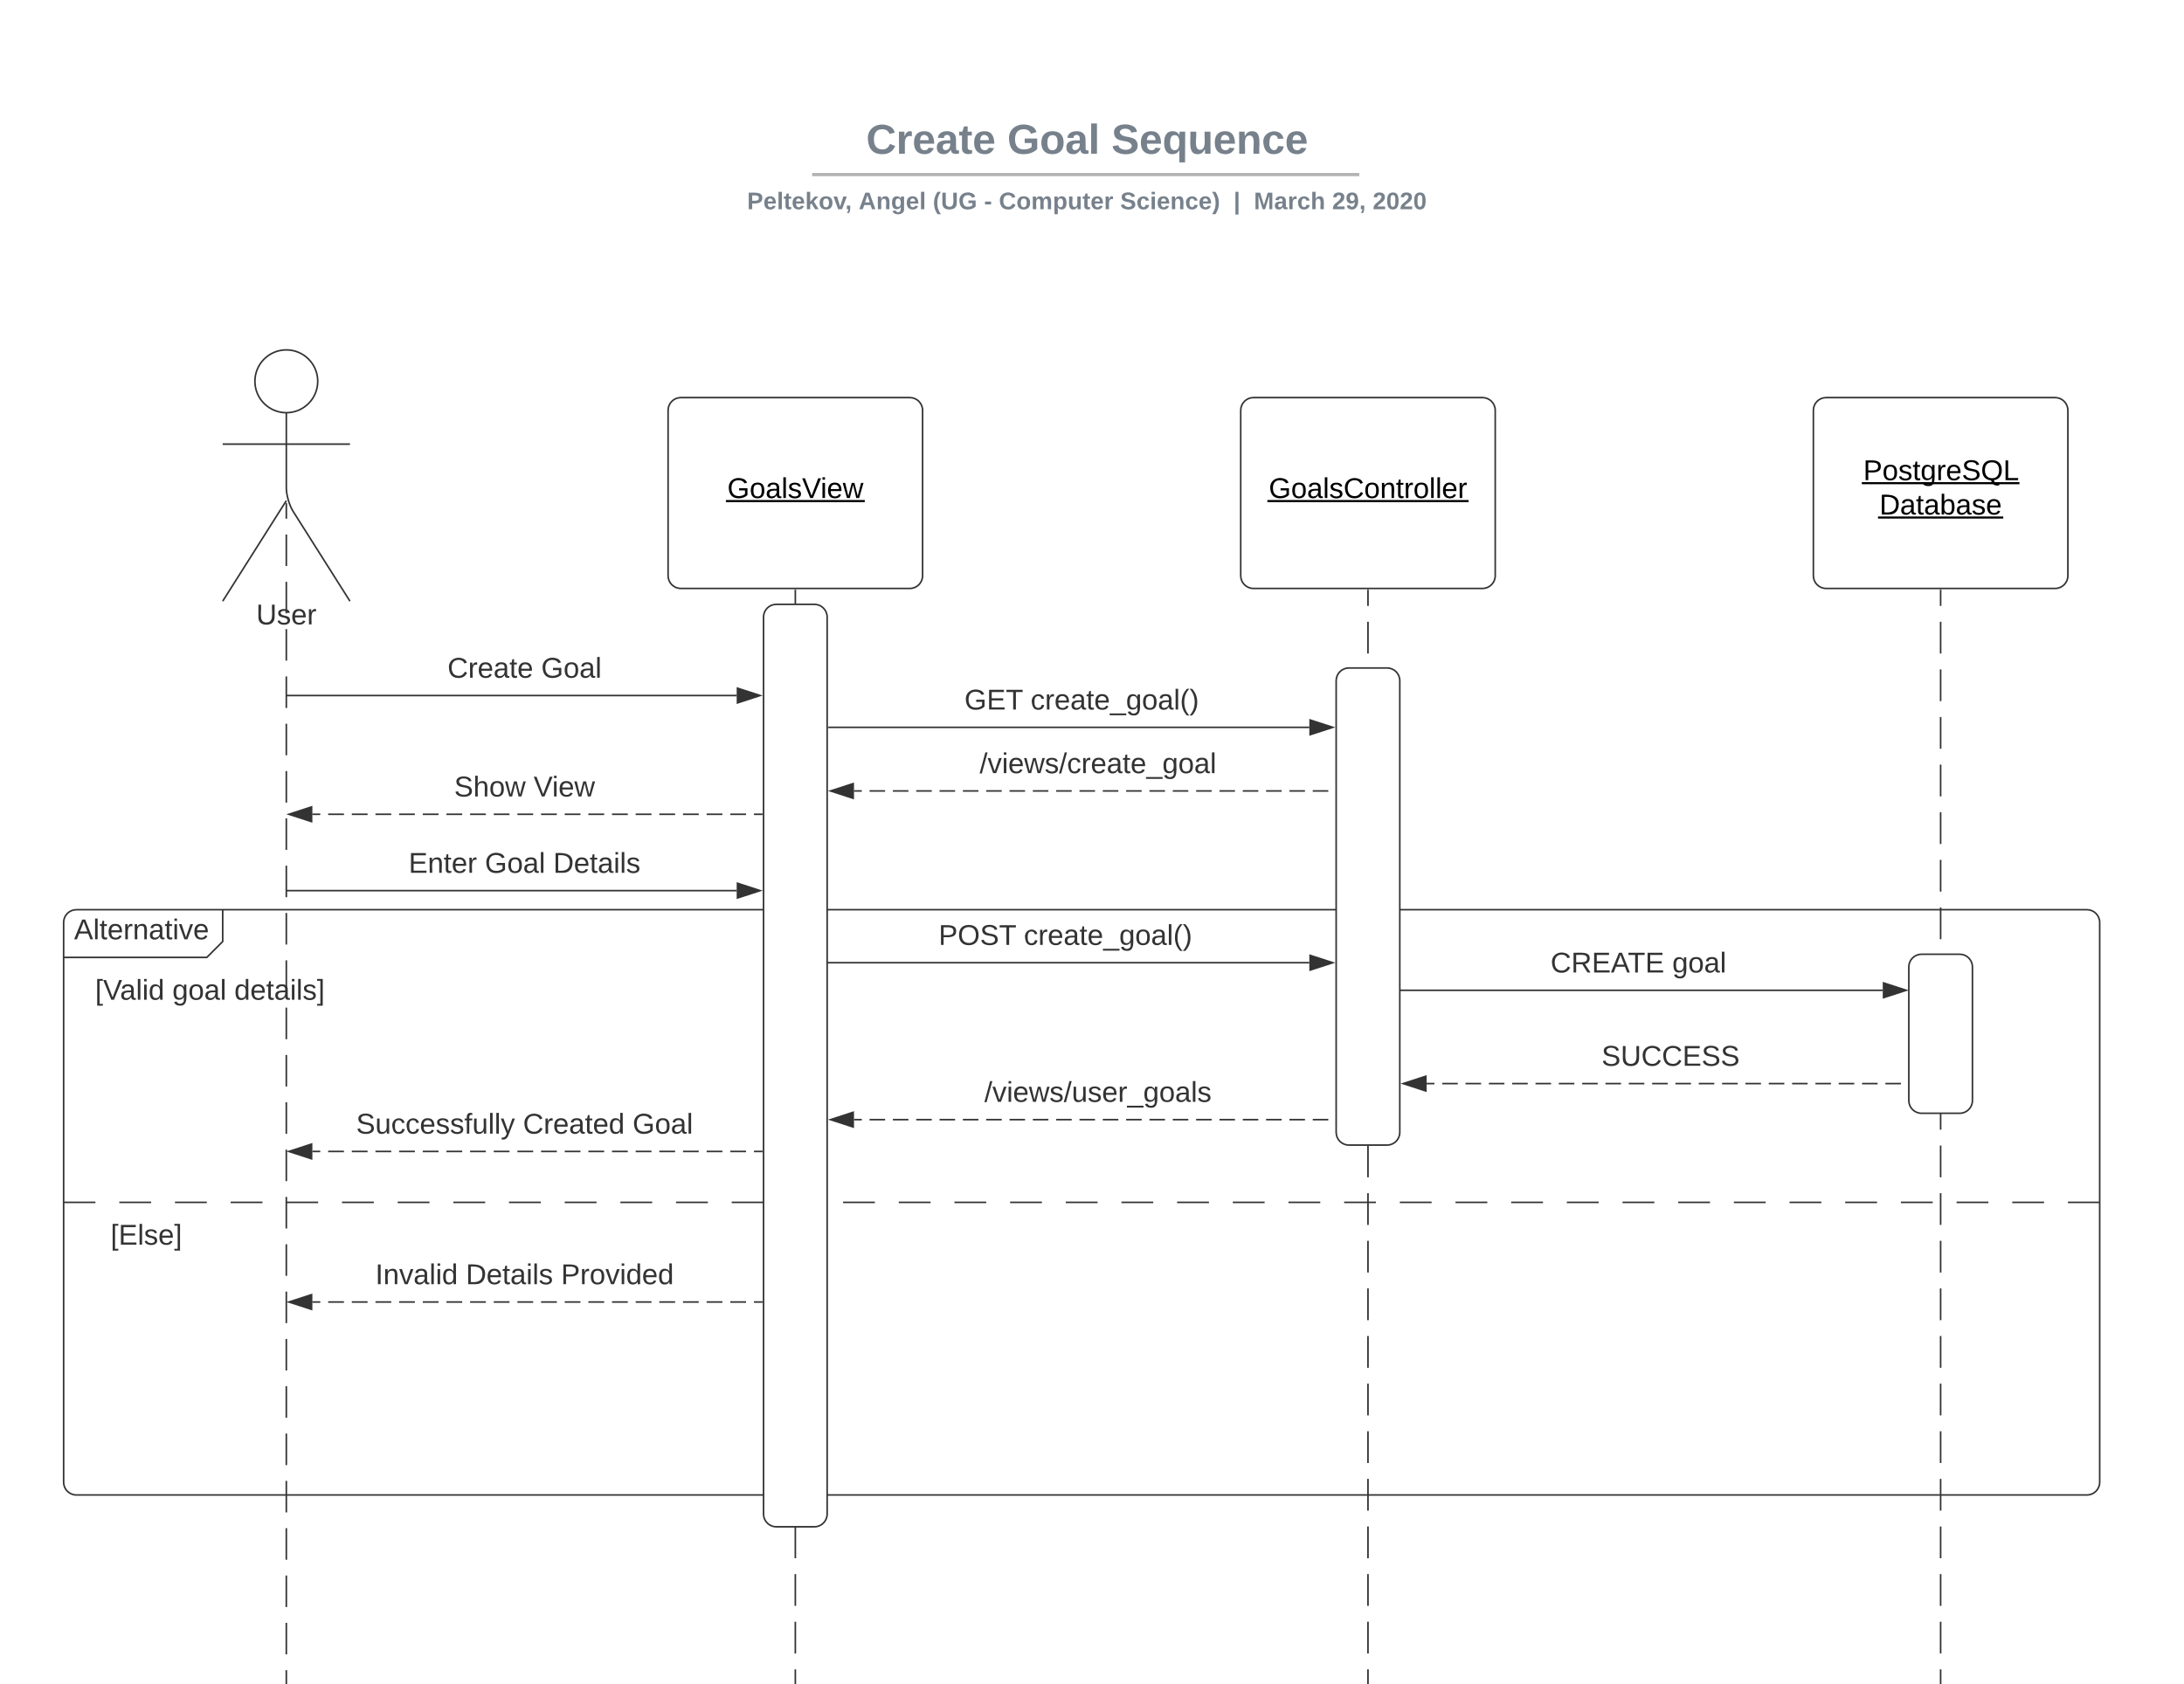 <svg xmlns="http://www.w3.org/2000/svg" xmlns:xlink="http://www.w3.org/1999/xlink" xmlns:lucid="lucid" width="1373" height="1059"><g transform="translate(-200 0)" lucid:page-tab-id="0_0"><path d="M0 0h1760v1360H0z" fill="#fff"/><path d="M611.6 77c0-4.42 3.6-8 8-8h520.8c4.4 0 8 3.58 8 8v26.15c0 4.4-3.6 8-8 8H619.6c-4.4 0-8-3.6-8-8z" stroke="#000" stroke-opacity="0" stroke-width="2" fill="#fff" fill-opacity="0"/><use xlink:href="#a" transform="matrix(1,0,0,1,615.609,73) translate(128.905 23.658)"/><use xlink:href="#b" transform="matrix(1,0,0,1,615.609,73) translate(217.624 23.658)"/><use xlink:href="#c" transform="matrix(1,0,0,1,615.609,73) translate(283.106 23.658)"/><path d="M711.57 109.77h341.96M711.6 109.77h-1.03M1053.5 109.77h1.03" stroke="#b2b2b2" stroke-width="2" fill="none"/><path d="M589.5 119.15c0-4.42 3.6-8 8-8h565c4.4 0 8 3.58 8 8v15.25c0 4.4-3.6 8-8 8h-565c-4.4 0-8-3.6-8-8z" stroke="#000" stroke-opacity="0" stroke-width="2" fill="#fff" fill-opacity="0"/><use xlink:href="#d" transform="matrix(1,0,0,1,593.514,115.147) translate(76.172 16.417)"/><use xlink:href="#e" transform="matrix(1,0,0,1,593.514,115.147) translate(146.322 16.417)"/><use xlink:href="#f" transform="matrix(1,0,0,1,593.514,115.147) translate(192.933 16.417)"/><use xlink:href="#g" transform="matrix(1,0,0,1,593.514,115.147) translate(225.141 16.417)"/><use xlink:href="#h" transform="matrix(1,0,0,1,593.514,115.147) translate(234.446 16.417)"/><use xlink:href="#i" transform="matrix(1,0,0,1,593.514,115.147) translate(310.715 16.417)"/><use xlink:href="#j" transform="matrix(1,0,0,1,593.514,115.147) translate(382.013 16.417)"/><use xlink:href="#k" transform="matrix(1,0,0,1,593.514,115.147) translate(394.76 16.417)"/><use xlink:href="#l" transform="matrix(1,0,0,1,593.514,115.147) translate(443.963 16.417)"/><use xlink:href="#m" transform="matrix(1,0,0,1,593.514,115.147) translate(469.457 16.417)"/><path d="M399.75 239.75c0 10.9-8.84 19.75-19.75 19.75-10.9 0-19.75-8.84-19.75-19.75 0-10.9 8.84-19.75 19.75-19.75 10.9 0 19.75 8.84 19.75 19.75z" stroke="#333" fill="#fff"/><path d="M380 259.5v47.3c0 4.42 1.92 11.03 4.28 14.76L420 378m-40-63.2L340 378m0-98.75h80" stroke="#333" fill="none"/><path d="M340 228c0-4.42 3.58-8 8-8h64c4.42 0 8 3.58 8 8v164c0 4.42-3.58 8-8 8h-64c-4.42 0-8-3.58-8-8z" fill="none"/><use xlink:href="#n" transform="matrix(1,0,0,1,260,378) translate(101.05 14.6)"/><path d="M620 258c0-4.42 3.58-8 8-8h144c4.42 0 8 3.58 8 8v104c0 4.42-3.58 8-8 8H628c-4.42 0-8-3.58-8-8z" stroke="#333" fill="#fff"/><use xlink:href="#o" transform="matrix(1,0,0,1,620,250) translate(37.255 63.15)"/><path d="M980 258c0-4.42 3.58-8 8-8h144c4.42 0 8 3.58 8 8v104c0 4.42-3.58 8-8 8H988c-4.42 0-8-3.58-8-8z" stroke="#333" fill="#fff"/><use xlink:href="#p" transform="matrix(1,0,0,1,980,250) translate(17.655 63.15)"/><path d="M1340 258c0-4.42 3.58-8 8-8h144c4.42 0 8 3.58 8 8v104c0 4.42-3.58 8-8 8h-144c-4.42 0-8-3.58-8-8z" stroke="#333" fill="#fff"/><use xlink:href="#q" transform="matrix(1,0,0,1,1340,250) translate(31.355 51.9)"/><use xlink:href="#r" transform="matrix(1,0,0,1,1340,250) translate(41.53 73.5)"/><path d="M700 371v9.98m0 9.98v19.96m0 9.98v19.96m0 9.98v19.96m0 9.98v19.96m0 9.98v19.96m0 9.98v19.96m0 9.98v19.96m0 9.98v19.96m0 9.98v19.96m0 9.98v19.96m0 9.98v19.96m0 9.98v19.96m0 9.98v19.96m0 9.98v19.96m0 9.98v19.96m0 9.98v19.96m0 9.98v19.96m0 9.98v19.96m0 9.98v19.96m0 9.98v19.96m0 9.98v19.96m0 9.98v19.96m0 9.98v19.96m0 9.98v19.96m0 9.98v9.98" stroke="#333" fill="none"/><path d="M700.5 371h-1v-.5h1z" fill="#333"/><path d="M700 1119.5v.5M1060 371v9.98m0 9.98v19.96m0 9.98v19.96m0 9.98v19.96m0 9.98v19.96m0 9.98v19.96m0 9.98v19.96m0 9.98v19.96m0 9.98v19.96m0 9.98v19.96m0 9.98v19.96m0 9.98v19.96m0 9.98v19.96m0 9.98v19.96m0 9.98v19.96m0 9.98v19.96m0 9.98v19.96m0 9.98v19.96m0 9.98v19.96m0 9.98v19.96m0 9.98v19.96m0 9.98v19.96m0 9.98v19.96m0 9.98v19.96m0 9.98v19.96m0 9.98v9.98" stroke="#333" fill="none"/><path d="M1060.5 371h-1v-.5h1z" fill="#333"/><path d="M1060 1119.5v.5M1420 371v9.98m0 9.98v19.96m0 9.98v19.96m0 9.98v19.96m0 9.98v19.96m0 9.98v19.96m0 9.98v19.96m0 9.98v19.96m0 9.98v19.96m0 9.98v19.96m0 9.98v19.96m0 9.98v19.96m0 9.98v19.96m0 9.98v19.96m0 9.98v19.96m0 9.98v19.96m0 9.98v19.96m0 9.98v19.96m0 9.98v19.96m0 9.98v19.96m0 9.98v19.96m0 9.98v19.96m0 9.98v19.96m0 9.98v19.96m0 9.98v19.96m0 9.98v9.98" stroke="#333" fill="none"/><path d="M1420.5 371h-1v-.5h1z" fill="#333"/><path d="M1420 1119.5v.5M380 316.23v9.92m0 9.92v19.83m0 9.92v19.83m0 9.92v19.83m0 9.92v19.83m0 9.92v19.83m0 9.92v19.83m0 9.92v19.83m0 9.92v19.84m0 9.9v19.85m0 9.92v19.84m0 9.9v19.85m0 9.92v19.84m0 9.9v19.85m0 9.92v19.84m0 9.92v19.83m0 9.93v19.83m0 9.92v19.83m0 9.93v19.83m0 9.92v19.83m0 9.93v19.83m0 9.92v19.83m0 9.93v19.83m0 9.92v19.83m0 9.93v19.83m0 9.92v19.83m0 9.93v19.84m0 9.9v9.93M380 1119.5v.5M380.5 437.33h282.62M380.5 437.33h-.5" stroke="#333" fill="none"/><path d="M677.88 437.33l-14.26 4.64v-9.27z" stroke="#333" fill="#333"/><use xlink:href="#s" transform="matrix(1,0,0,1,481.325,411.731) translate(0.005 14.4)"/><use xlink:href="#t" transform="matrix(1,0,0,1,481.325,411.731) translate(58.905 14.4)"/><path d="M721 457.33h302.12" stroke="#333" fill="none"/><path d="M721 457.83h-.5v-1h.5z" fill="#333"/><path d="M1037.88 457.33l-14.26 4.64v-9.27z" stroke="#333" fill="#333"/><use xlink:href="#u" transform="matrix(1,0,0,1,806.3,431.733) translate(0.005 14.4)"/><use xlink:href="#v" transform="matrix(1,0,0,1,806.3,431.733) translate(41.605 14.4)"/><path d="M736.88 497.33h4.9m4.88 0h9.78m4.88 0h9.78m4.9 0h9.77m4.88 0h9.78m4.9 0h9.76m4.88 0h9.78m4.9 0h9.76m4.9 0h9.77m4.88 0h9.77m4.9 0h9.77m4.88 0h9.78m4.9 0h9.76m4.9 0h9.77m4.9 0h9.77m4.9 0h9.77m4.9 0h9.76m4.9 0h9.77m4.88 0h9.78m4.9 0h9.77m4.88 0h9.78m4.9 0h9.76m4.9 0h4.88" stroke="#333" fill="none"/><path d="M722.12 497.33l14.26-4.63v9.27z" stroke="#333" fill="#333"/><path d="M1059.5 497.33h.5" stroke="#333" fill="none"/><use xlink:href="#w" transform="matrix(1,0,0,1,815.85,471.733) translate(0.005 14.4)"/><path d="M396.38 512h4.96m4.96 0h9.92m4.95 0h9.92m4.95 0h9.92m4.95 0h9.92m4.96 0h9.9m4.97 0h9.92m4.95 0h9.9m4.97 0h9.92m4.96 0h9.9m4.97 0h9.92m4.95 0h9.9m4.97 0h9.92m4.95 0h9.9m4.97 0h9.92m4.94 0h9.92m4.96 0h9.9m4.97 0h9.9m4.97 0h9.9m4.97 0H679" stroke="#333" fill="none"/><path d="M381.62 512l14.26-4.64v9.27z" stroke="#333" fill="#333"/><path d="M679.5 512.5h-.5v-1h.5z" fill="#333"/><use xlink:href="#x" transform="matrix(1,0,0,1,485.5,486.399) translate(0.005 14.4)"/><use xlink:href="#y" transform="matrix(1,0,0,1,485.5,486.399) translate(49.955 14.4)"/><path d="M380.5 560h282.62M380.5 560h-.5" stroke="#333" fill="none"/><path d="M677.88 560l-14.26 4.63v-9.27z" stroke="#333" fill="#333"/><use xlink:href="#z" transform="matrix(1,0,0,1,456.875,534.398) translate(0.005 14.4)"/><use xlink:href="#A" transform="matrix(1,0,0,1,456.875,534.398) translate(47.955 14.4)"/><use xlink:href="#B" transform="matrix(1,0,0,1,456.875,534.398) translate(90.905 14.4)"/><path d="M700.5 605.33h322.62M700.5 605.33h-.5" stroke="#333" fill="none"/><path d="M1037.88 605.33l-14.26 4.64v-9.27z" stroke="#333" fill="#333"/><use xlink:href="#C" transform="matrix(1,0,0,1,790.05,579.733) translate(0.005 14.4)"/><use xlink:href="#v" transform="matrix(1,0,0,1,790.05,579.733) translate(53.605 14.4)"/><path d="M1060.5 622.67h323.12M1060.5 622.67h-.5" stroke="#333" fill="none"/><path d="M1398.38 622.67l-14.26 4.63v-9.27z" stroke="#333" fill="#333"/><use xlink:href="#D" transform="matrix(1,0,0,1,1174.775,597.067) translate(0.005 14.4)"/><use xlink:href="#E" transform="matrix(1,0,0,1,1174.775,597.067) translate(76.505 14.4)"/><path d="M1096.88 681.33h4.9m4.88 0h9.78m4.88 0h9.78m4.9 0h9.77m4.88 0h9.78m4.9 0h9.76m4.88 0h9.78m4.9 0h9.76m4.9 0h9.77m4.88 0h9.77m4.9 0h9.77m4.88 0h9.78m4.9 0h9.76m4.9 0h9.77m4.9 0h9.77m4.9 0h9.77m4.9 0h9.76m4.9 0h9.77m4.88 0h9.78m4.9 0h9.77m4.88 0h9.78m4.9 0h9.76m4.9 0h4.88" stroke="#333" fill="none"/><path d="M1082.12 681.33l14.26-4.63v9.27z" stroke="#333" fill="#333"/><path d="M1419.5 681.33h.5" stroke="#333" fill="none"/><use xlink:href="#F" transform="matrix(1,0,0,1,1206.825,655.733) translate(0.005 14.4)"/><path d="M736.88 704h4.9m4.88 0h9.78m4.88 0h9.78m4.9 0h9.77m4.88 0h9.78m4.9 0h9.76m4.88 0h9.78m4.9 0h9.76m4.9 0h9.77m4.88 0h9.77m4.9 0h9.77m4.88 0h9.78m4.9 0h9.76m4.9 0h9.77m4.9 0h9.77m4.9 0h9.77m4.9 0h9.76m4.9 0h9.77m4.88 0h9.78m4.9 0h9.77m4.88 0h9.78m4.9 0h9.76m4.9 0h4.88" stroke="#333" fill="none"/><path d="M722.12 704l14.26-4.64v9.28z" stroke="#333" fill="#333"/><path d="M1059.5 704h.5" stroke="#333" fill="none"/><use xlink:href="#G" transform="matrix(1,0,0,1,818.85,678.4) translate(0.005 14.4)"/><path d="M396.38 724h4.96m4.96 0h9.92m4.95 0h9.92m4.95 0h9.92m4.95 0h9.92m4.96 0h9.9m4.97 0h9.92m4.95 0h9.9m4.97 0h9.92m4.96 0h9.9m4.97 0h9.92m4.95 0h9.9m4.97 0h9.92m4.95 0h9.9m4.97 0h9.92m4.94 0h9.92m4.96 0h9.9m4.97 0h9.9m4.97 0h9.9m4.97 0H679" stroke="#333" fill="none"/><path d="M381.62 724l14.26-4.64v9.27z" stroke="#333" fill="#333"/><path d="M679.5 724.5h-.5v-1h.5z" fill="#333"/><g><use xlink:href="#H" transform="matrix(1,0,0,1,423.875,698.398) translate(0.005 14.4)"/><use xlink:href="#I" transform="matrix(1,0,0,1,423.875,698.398) translate(104.905 14.4)"/><use xlink:href="#t" transform="matrix(1,0,0,1,423.875,698.398) translate(173.805 14.4)"/></g><path d="M396.38 818.67h4.96m4.96 0h9.92m4.95 0h9.92m4.95 0h9.92m4.95 0h9.92m4.96 0h9.9m4.97 0h9.92m4.95 0h9.9m4.97 0h9.92m4.96 0h9.9m4.97 0h9.92m4.95 0h9.9m4.97 0h9.92m4.95 0h9.9m4.97 0h9.92m4.94 0h9.92m4.96 0h9.9m4.97 0h9.9m4.97 0h9.9m4.97 0H679" stroke="#333" fill="none"/><path d="M381.62 818.67l14.26-4.64v9.27z" stroke="#333" fill="#333"/><path d="M679.5 819.17h-.5v-1h.5z" fill="#333"/><g><use xlink:href="#J" transform="matrix(1,0,0,1,435.925,793.066) translate(0.005 14.4)"/><use xlink:href="#K" transform="matrix(1,0,0,1,435.925,793.066) translate(56.905 14.4)"/><use xlink:href="#L" transform="matrix(1,0,0,1,435.925,793.066) translate(116.755 14.4)"/></g><path d="M240 580c0-4.42 3.58-8 8-8h84c4.42 0 8 3.58 8 8v4.93c0 3.9-2.24 9.3-5 12.07-2.76 2.76-8.17 5-12.07 5H248c-4.42 0-8-3.58-8-8z" fill="#fff"/><path d="M340 572v20l-10 10h-90" stroke="#333" fill="none"/><path d="M240 580c0-4.42 3.58-8 8-8h1264c4.42 0 8 3.58 8 8v352c0 4.42-3.58 8-8 8H248c-4.42 0-8-3.58-8-8zM240 756h20m15 0h20m15 0h20m15 0h20m15 0h20m15 0h20m15 0h20m15 0h20m15 0h20m15 0h20m15 0h20m15 0h20m15 0h20m15 0h20m15 0h20m15 0h20m15 0h20m15 0h20m15 0h20m15 0h20m15 0h20m15 0h20m15 0h20m15 0h20m15 0h20m15 0h20m15 0h20m15 0h20m15 0h20m15 0h20m15 0h20m15 0h20m15 0h20m15 0h20m15 0h20m15 0h20m15 0h20" stroke="#333" fill="none"/><g><use xlink:href="#M" transform="matrix(1,0,0,1,248,572) translate(-1.425 18.6)"/></g><g><use xlink:href="#N" transform="matrix(1,0,0,1,252,610) translate(7.8 18.6)"/><use xlink:href="#O" transform="matrix(1,0,0,1,252,610) translate(56.35 18.6)"/><use xlink:href="#P" transform="matrix(1,0,0,1,252,610) translate(95.3 18.6)"/></g><g><use xlink:href="#Q" transform="matrix(1,0,0,1,252,764) translate(17.525 18.6)"/></g><path d="M1040 428c0-4.42 3.58-8 8-8h24c4.42 0 8 3.58 8 8v284c0 4.42-3.58 8-8 8h-24c-4.42 0-8-3.58-8-8zM1400 608c0-4.42 3.58-8 8-8h24c4.42 0 8 3.58 8 8v84c0 4.42-3.58 8-8 8h-24c-4.42 0-8-3.58-8-8zM680 388c0-4.42 3.58-8 8-8h24c4.42 0 8 3.58 8 8v564c0 4.42-3.58 8-8 8h-24c-4.42 0-8-3.58-8-8z" stroke="#333" fill="#fff"/><defs><path fill="#77818c" d="M67-125c0 53 21 87 73 88 37 1 54-22 65-47l45 17C233-25 199 4 140 4 58 4 20-42 15-125 8-235 124-281 211-232c18 10 29 29 36 50l-46 12c-8-25-30-41-62-41-52 0-71 34-72 86" id="R"/><path fill="#77818c" d="M135-150c-39-12-60 13-60 57V0H25l-1-190h47c2 13-1 29 3 40 6-28 27-53 61-41v41" id="S"/><path fill="#77818c" d="M185-48c-13 30-37 53-82 52C43 2 14-33 14-96s30-98 90-98c62 0 83 45 84 108H66c0 31 8 55 39 56 18 0 30-7 34-22zm-45-69c5-46-57-63-70-21-2 6-4 13-4 21h74" id="T"/><path fill="#77818c" d="M133-34C117-15 103 5 69 4 32 3 11-16 11-54c-1-60 55-63 116-61 1-26-3-47-28-47-18 1-26 9-28 27l-52-2c7-38 36-58 82-57s74 22 75 68l1 82c-1 14 12 18 25 15v27c-30 8-71 5-69-32zm-48 3c29 0 43-24 42-57-32 0-66-3-65 30 0 17 8 27 23 27" id="U"/><path fill="#77818c" d="M115-3C79 11 28 4 28-45v-112H4v-33h27l15-45h31v45h36v33H77v99c-1 23 16 31 38 25v30" id="V"/><g id="a"><use transform="matrix(0.073,0,0,0.073,0,0)" xlink:href="#R"/><use transform="matrix(0.073,0,0,0.073,18.865,0)" xlink:href="#S"/><use transform="matrix(0.073,0,0,0.073,29.063,0)" xlink:href="#T"/><use transform="matrix(0.073,0,0,0.073,43.631,0)" xlink:href="#U"/><use transform="matrix(0.073,0,0,0.073,58.199,0)" xlink:href="#V"/><use transform="matrix(0.073,0,0,0.073,66.867,0)" xlink:href="#T"/></g><path fill="#77818c" d="M67-125c0 54 23 88 75 88 28 0 53-7 68-21v-34h-60v-39h108v91C232-14 192 4 140 4 58 4 20-42 15-125 8-236 126-280 215-234c19 10 29 26 37 47l-47 15c-11-23-29-39-63-39-53 1-75 33-75 86" id="W"/><path fill="#77818c" d="M110-194c64 0 96 36 96 99 0 64-35 99-97 99-61 0-95-36-95-99 0-62 34-99 96-99zm-1 164c35 0 45-28 45-65 0-40-10-65-43-65-34 0-45 26-45 65 0 36 10 65 43 65" id="X"/><path fill="#77818c" d="M25 0v-261h50V0H25" id="Y"/><g id="b"><use transform="matrix(0.073,0,0,0.073,0,0)" xlink:href="#W"/><use transform="matrix(0.073,0,0,0.073,20.395,0)" xlink:href="#X"/><use transform="matrix(0.073,0,0,0.073,36.347,0)" xlink:href="#U"/><use transform="matrix(0.073,0,0,0.073,50.915,0)" xlink:href="#Y"/></g><path fill="#77818c" d="M169-182c-1-43-94-46-97-3 18 66 151 10 154 114 3 95-165 93-204 36-6-8-10-19-12-30l50-8c3 46 112 56 116 5-17-69-150-10-154-114-4-87 153-88 188-35 5 8 8 18 10 28" id="Z"/><path fill="#77818c" d="M84 4C32 4 15-41 15-95c0-55 18-99 73-99 29 0 47 12 58 34l2-30h48l-1 265h-49V-32C136-9 114 4 84 4zm21-34c32 0 41-29 41-66 0-36-9-64-40-64-33 0-39 30-40 65 0 43 13 65 39 65" id="aa"/><path fill="#77818c" d="M85 4C-2 5 27-109 22-190h50c7 57-23 150 33 157 60-5 35-97 40-157h50l1 190h-47c-2-12 1-28-3-38-12 25-28 42-61 42" id="ab"/><path fill="#77818c" d="M135-194c87-1 58 113 63 194h-50c-7-57 23-157-34-157-59 0-34 97-39 157H25l-1-190h47c2 12-1 28 3 38 12-26 28-41 61-42" id="ac"/><path fill="#77818c" d="M190-63c-7 42-38 67-86 67-59 0-84-38-90-98-12-110 154-137 174-36l-49 2c-2-19-15-32-35-32-30 0-35 28-38 64-6 74 65 87 74 30" id="ad"/><g id="c"><use transform="matrix(0.073,0,0,0.073,0,0)" xlink:href="#Z"/><use transform="matrix(0.073,0,0,0.073,17.481,0)" xlink:href="#T"/><use transform="matrix(0.073,0,0,0.073,32.049,0)" xlink:href="#aa"/><use transform="matrix(0.073,0,0,0.073,48.001,0)" xlink:href="#ab"/><use transform="matrix(0.073,0,0,0.073,63.953,0)" xlink:href="#T"/><use transform="matrix(0.073,0,0,0.073,78.521,0)" xlink:href="#ac"/><use transform="matrix(0.073,0,0,0.073,94.473,0)" xlink:href="#ad"/><use transform="matrix(0.073,0,0,0.073,109.041,0)" xlink:href="#T"/></g><path fill="#77818c" d="M24-248c93 1 206-16 204 79-1 75-69 88-152 82V0H24v-248zm52 121c47 0 100 7 100-41 0-47-54-39-100-39v80" id="ae"/><path fill="#77818c" d="M147 0L96-86 75-71V0H25v-261h50v150l67-79h53l-66 74L201 0h-54" id="af"/><path fill="#77818c" d="M128 0H69L1-190h53L99-40l48-150h52" id="ag"/><path fill="#77818c" d="M76-54c-1 42 2 86-19 110H24C36 42 46 24 48 0H25v-54h51" id="ah"/><g id="d"><use transform="matrix(0.042,0,0,0.042,0,0)" xlink:href="#ae"/><use transform="matrix(0.042,0,0,0.042,10.198,0)" xlink:href="#T"/><use transform="matrix(0.042,0,0,0.042,18.695,0)" xlink:href="#Y"/><use transform="matrix(0.042,0,0,0.042,22.944,0)" xlink:href="#V"/><use transform="matrix(0.042,0,0,0.042,28.001,0)" xlink:href="#T"/><use transform="matrix(0.042,0,0,0.042,36.499,0)" xlink:href="#af"/><use transform="matrix(0.042,0,0,0.042,44.997,0)" xlink:href="#X"/><use transform="matrix(0.042,0,0,0.042,54.302,0)" xlink:href="#ag"/><use transform="matrix(0.042,0,0,0.042,61.653,0)" xlink:href="#ah"/></g><path fill="#77818c" d="M199 0l-22-63H83L61 0H9l90-248h61L250 0h-51zm-33-102l-36-108c-10 38-24 72-36 108h72" id="ai"/><path fill="#77818c" d="M195-6C206 82 75 100 31 46c-4-6-6-13-8-21l49-6c3 16 16 24 34 25 40 0 42-37 40-79-11 22-30 35-61 35-53 0-70-43-70-97 0-56 18-96 73-97 30 0 46 14 59 34l2-30h47zm-90-29c32 0 41-27 41-63 0-35-9-62-40-62-32 0-39 29-40 63 0 36 9 62 39 62" id="aj"/><g id="e"><use transform="matrix(0.042,0,0,0.042,0,0)" xlink:href="#ai"/><use transform="matrix(0.042,0,0,0.042,11.005,0)" xlink:href="#ac"/><use transform="matrix(0.042,0,0,0.042,20.31,0)" xlink:href="#aj"/><use transform="matrix(0.042,0,0,0.042,29.615,0)" xlink:href="#T"/><use transform="matrix(0.042,0,0,0.042,38.113,0)" xlink:href="#Y"/></g><path fill="#77818c" d="M67-93c0 74 22 123 53 168H70C40 30 18-18 18-93s22-123 52-168h50c-32 44-53 94-53 168" id="ak"/><path fill="#77818c" d="M238-95c0 69-44 99-111 99C63 4 22-25 22-93v-155h51v151c-1 38 19 59 55 60 90 1 49-130 58-211h52v153" id="al"/><g id="f"><use transform="matrix(0.042,0,0,0.042,0,0)" xlink:href="#ak"/><use transform="matrix(0.042,0,0,0.042,5.056,0)" xlink:href="#al"/><use transform="matrix(0.042,0,0,0.042,16.061,0)" xlink:href="#W"/></g><path fill="#77818c" d="M14-72v-43h91v43H14" id="am"/><use transform="matrix(0.042,0,0,0.042,0,0)" xlink:href="#am" id="g"/><path fill="#77818c" d="M220-157c-53 9-28 100-34 157h-49v-107c1-27-5-49-29-50C55-147 81-57 75 0H25l-1-190h47c2 12-1 28 3 38 10-53 101-56 108 0 13-22 24-43 59-42 82 1 51 116 57 194h-49v-107c-1-25-5-48-29-50" id="an"/><path fill="#77818c" d="M135-194c53 0 70 44 70 98 0 56-19 98-73 100-31 1-45-17-59-34 3 33 2 69 2 105H25l-1-265h48c2 10 0 23 3 31 11-24 29-35 60-35zM114-30c33 0 39-31 40-66 0-38-9-64-40-64-56 0-55 130 0 130" id="ao"/><g id="h"><use transform="matrix(0.042,0,0,0.042,0,0)" xlink:href="#R"/><use transform="matrix(0.042,0,0,0.042,11.005,0)" xlink:href="#X"/><use transform="matrix(0.042,0,0,0.042,20.31,0)" xlink:href="#an"/><use transform="matrix(0.042,0,0,0.042,33.907,0)" xlink:href="#ao"/><use transform="matrix(0.042,0,0,0.042,43.212,0)" xlink:href="#ab"/><use transform="matrix(0.042,0,0,0.042,52.517,0)" xlink:href="#V"/><use transform="matrix(0.042,0,0,0.042,57.574,0)" xlink:href="#T"/><use transform="matrix(0.042,0,0,0.042,66.072,0)" xlink:href="#S"/></g><path fill="#77818c" d="M25-224v-37h50v37H25zM25 0v-190h50V0H25" id="ap"/><path fill="#77818c" d="M102-93c0 74-22 123-52 168H0C30 29 54-18 53-93c0-74-22-123-53-168h50c30 45 52 94 52 168" id="aq"/><g id="i"><use transform="matrix(0.042,0,0,0.042,0,0)" xlink:href="#Z"/><use transform="matrix(0.042,0,0,0.042,10.198,0)" xlink:href="#ad"/><use transform="matrix(0.042,0,0,0.042,18.695,0)" xlink:href="#ap"/><use transform="matrix(0.042,0,0,0.042,22.944,0)" xlink:href="#T"/><use transform="matrix(0.042,0,0,0.042,31.442,0)" xlink:href="#ac"/><use transform="matrix(0.042,0,0,0.042,40.748,0)" xlink:href="#ad"/><use transform="matrix(0.042,0,0,0.042,49.246,0)" xlink:href="#T"/><use transform="matrix(0.042,0,0,0.042,57.744,0)" xlink:href="#aq"/></g><path fill="#77818c" d="M27 80v-341h46V80H27" id="ar"/><use transform="matrix(0.042,0,0,0.042,0,0)" xlink:href="#ar" id="j"/><path fill="#77818c" d="M230 0l2-204L168 0h-37L68-204 70 0H24v-248h70l56 185 57-185h69V0h-46" id="as"/><path fill="#77818c" d="M114-157C55-157 80-60 75 0H25v-261h50l-1 109c12-26 28-41 61-42 86-1 58 113 63 194h-50c-7-57 23-157-34-157" id="at"/><g id="k"><use transform="matrix(0.042,0,0,0.042,0,0)" xlink:href="#as"/><use transform="matrix(0.042,0,0,0.042,12.704,0)" xlink:href="#U"/><use transform="matrix(0.042,0,0,0.042,21.202,0)" xlink:href="#S"/><use transform="matrix(0.042,0,0,0.042,27.151,0)" xlink:href="#ad"/><use transform="matrix(0.042,0,0,0.042,35.649,0)" xlink:href="#at"/></g><path fill="#77818c" d="M182-182c0 78-84 86-111 141h115V0H12c-6-101 99-100 120-180 1-22-12-31-33-32-23 0-32 14-35 34l-49-3c5-45 32-70 84-70 51 0 83 22 83 69" id="au"/><path fill="#77818c" d="M99-251c69 0 84 53 88 123 5 99-61 162-144 118-15-8-21-25-26-45l46-6c4 31 50 33 63 7 7-15 12-36 12-60-9 18-29 28-54 28-48 0-72-32-72-82 0-55 31-83 87-83zm-1 128c24 0 37-16 37-39 0-27-10-51-37-51-25 0-35 19-35 45 0 25 10 45 35 45" id="av"/><g id="l"><use transform="matrix(0.042,0,0,0.042,0,0)" xlink:href="#au"/><use transform="matrix(0.042,0,0,0.042,8.498,0)" xlink:href="#av"/><use transform="matrix(0.042,0,0,0.042,16.996,0)" xlink:href="#ah"/></g><path fill="#77818c" d="M101-251c68 0 84 54 84 127C185-50 166 4 99 4S15-52 14-124c-1-75 17-127 87-127zm-1 216c37-5 36-46 36-89s4-89-36-89c-39 0-36 45-36 89 0 43-3 85 36 89" id="aw"/><g id="m"><use transform="matrix(0.042,0,0,0.042,0,0)" xlink:href="#au"/><use transform="matrix(0.042,0,0,0.042,8.498,0)" xlink:href="#aw"/><use transform="matrix(0.042,0,0,0.042,16.996,0)" xlink:href="#au"/><use transform="matrix(0.042,0,0,0.042,25.494,0)" xlink:href="#aw"/></g><path fill="#333" d="M232-93c-1 65-40 97-104 97C67 4 28-28 28-90v-158h33c8 89-33 224 67 224 102 0 64-133 71-224h33v155" id="ax"/><path fill="#333" d="M135-143c-3-34-86-38-87 0 15 53 115 12 119 90S17 21 10-45l28-5c4 36 97 45 98 0-10-56-113-15-118-90-4-57 82-63 122-42 12 7 21 19 24 35" id="ay"/><path fill="#333" d="M100-194c63 0 86 42 84 106H49c0 40 14 67 53 68 26 1 43-12 49-29l28 8c-11 28-37 45-77 45C44 4 14-33 15-96c1-61 26-98 85-98zm52 81c6-60-76-77-97-28-3 7-6 17-6 28h103" id="az"/><path fill="#333" d="M114-163C36-179 61-72 57 0H25l-1-190h30c1 12-1 29 2 39 6-27 23-49 58-41v29" id="aA"/><g id="n"><use transform="matrix(0.05,0,0,0.05,0,0)" xlink:href="#ax"/><use transform="matrix(0.05,0,0,0.05,12.95,0)" xlink:href="#ay"/><use transform="matrix(0.05,0,0,0.05,21.95,0)" xlink:href="#az"/><use transform="matrix(0.05,0,0,0.05,31.95,0)" xlink:href="#aA"/></g><path d="M143 4C61 4 22-44 18-125c-5-107 100-154 193-111 17 8 29 25 37 43l-32 9c-13-25-37-40-76-40-61 0-88 39-88 99 0 61 29 100 91 101 35 0 62-11 79-27v-45h-74v-28h105v86C228-13 192 4 143 4" id="aB"/><path d="M100-194c62-1 85 37 85 99 1 63-27 99-86 99S16-35 15-95c0-66 28-99 85-99zM99-20c44 1 53-31 53-75 0-43-8-75-51-75s-53 32-53 75 10 74 51 75" id="aC"/><path d="M141-36C126-15 110 5 73 4 37 3 15-17 15-53c-1-64 63-63 125-63 3-35-9-54-41-54-24 1-41 7-42 31l-33-3c5-37 33-52 76-52 45 0 72 20 72 64v82c-1 20 7 32 28 27v20c-31 9-61-2-59-35zM48-53c0 20 12 33 32 33 41-3 63-29 60-74-43 2-92-5-92 41" id="aD"/><path d="M24 0v-261h32V0H24" id="aE"/><path d="M135-143c-3-34-86-38-87 0 15 53 115 12 119 90S17 21 10-45l28-5c4 36 97 45 98 0-10-56-113-15-118-90-4-57 82-63 122-42 12 7 21 19 24 35" id="aF"/><path d="M137 0h-34L2-248h35l83 218 83-218h36" id="aG"/><path d="M24-231v-30h32v30H24zM24 0v-190h32V0H24" id="aH"/><path d="M100-194c63 0 86 42 84 106H49c0 40 14 67 53 68 26 1 43-12 49-29l28 8c-11 28-37 45-77 45C44 4 14-33 15-96c1-61 26-98 85-98zm52 81c6-60-76-77-97-28-3 7-6 17-6 28h103" id="aI"/><path d="M206 0h-36l-40-164L89 0H53L-1-190h32L70-26l43-164h34l41 164 42-164h31" id="aJ"/><g id="o"><use transform="matrix(0.05,0,0,0.05,0,0)" xlink:href="#aB"/><use transform="matrix(0.05,0,0,0.05,14,0)" xlink:href="#aC"/><use transform="matrix(0.05,0,0,0.05,24,0)" xlink:href="#aD"/><use transform="matrix(0.05,0,0,0.05,34,0)" xlink:href="#aE"/><use transform="matrix(0.05,0,0,0.05,37.95,0)" xlink:href="#aF"/><use transform="matrix(0.05,0,0,0.05,46.95,0)" xlink:href="#aG"/><use transform="matrix(0.05,0,0,0.05,58.6,0)" xlink:href="#aH"/><use transform="matrix(0.05,0,0,0.05,62.55,0)" xlink:href="#aI"/><use transform="matrix(0.05,0,0,0.05,72.55,0)" xlink:href="#aJ"/><path d="M-.9 1.25h87.3v1.32H-.9z"/></g><path d="M212-179c-10-28-35-45-73-45-59 0-87 40-87 99 0 60 29 101 89 101 43 0 62-24 78-52l27 14C228-24 195 4 139 4 59 4 22-46 18-125c-6-104 99-153 187-111 19 9 31 26 39 46" id="aK"/><path d="M117-194c89-4 53 116 60 194h-32v-121c0-31-8-49-39-48C34-167 62-67 57 0H25l-1-190h30c1 10-1 24 2 32 11-22 29-35 61-36" id="aL"/><path d="M59-47c-2 24 18 29 38 22v24C64 9 27 4 27-40v-127H5v-23h24l9-43h21v43h35v23H59v120" id="aM"/><path d="M114-163C36-179 61-72 57 0H25l-1-190h30c1 12-1 29 2 39 6-27 23-49 58-41v29" id="aN"/><g id="p"><use transform="matrix(0.05,0,0,0.05,0,0)" xlink:href="#aB"/><use transform="matrix(0.05,0,0,0.05,14,0)" xlink:href="#aC"/><use transform="matrix(0.05,0,0,0.05,24,0)" xlink:href="#aD"/><use transform="matrix(0.05,0,0,0.05,34,0)" xlink:href="#aE"/><use transform="matrix(0.05,0,0,0.05,37.95,0)" xlink:href="#aF"/><use transform="matrix(0.05,0,0,0.05,46.95,0)" xlink:href="#aK"/><use transform="matrix(0.05,0,0,0.05,59.9,0)" xlink:href="#aC"/><use transform="matrix(0.05,0,0,0.05,69.9,0)" xlink:href="#aL"/><use transform="matrix(0.05,0,0,0.05,79.9,0)" xlink:href="#aM"/><use transform="matrix(0.05,0,0,0.05,84.9,0)" xlink:href="#aN"/><use transform="matrix(0.05,0,0,0.05,90.85,0)" xlink:href="#aC"/><use transform="matrix(0.05,0,0,0.05,100.85,0)" xlink:href="#aE"/><use transform="matrix(0.05,0,0,0.05,104.8,0)" xlink:href="#aE"/><use transform="matrix(0.05,0,0,0.05,108.75,0)" xlink:href="#aI"/><use transform="matrix(0.05,0,0,0.05,118.75,0)" xlink:href="#aN"/><path d="M-.9 1.25h126.5v1.32H-.9z"/></g><path d="M30-248c87 1 191-15 191 75 0 78-77 80-158 76V0H30v-248zm33 125c57 0 124 11 124-50 0-59-68-47-124-48v98" id="aO"/><path d="M177-190C167-65 218 103 67 71c-23-6-38-20-44-43l32-5c15 47 100 32 89-28v-30C133-14 115 1 83 1 29 1 15-40 15-95c0-56 16-97 71-98 29-1 48 16 59 35 1-10 0-23 2-32h30zM94-22c36 0 50-32 50-73 0-42-14-75-50-75-39 0-46 34-46 75s6 73 46 73" id="aP"/><path d="M185-189c-5-48-123-54-124 2 14 75 158 14 163 119 3 78-121 87-175 55-17-10-28-26-33-46l33-7c5 56 141 63 141-1 0-78-155-14-162-118-5-82 145-84 179-34 5 7 8 16 11 25" id="aQ"/><path d="M140-251c81 0 123 46 123 126C263-53 228-8 163 1c7 30 30 48 69 40v23c-55 16-95-15-103-61C56-3 17-48 17-125c0-80 42-126 123-126zm0 227c63 0 89-41 89-101s-29-99-89-99c-61 0-89 39-89 99S79-25 140-24" id="aR"/><path d="M30 0v-248h33v221h125V0H30" id="aS"/><g id="q"><use transform="matrix(0.05,0,0,0.05,0,0)" xlink:href="#aO"/><use transform="matrix(0.05,0,0,0.05,12,0)" xlink:href="#aC"/><use transform="matrix(0.05,0,0,0.05,22,0)" xlink:href="#aF"/><use transform="matrix(0.05,0,0,0.05,31,0)" xlink:href="#aM"/><use transform="matrix(0.05,0,0,0.05,36,0)" xlink:href="#aP"/><use transform="matrix(0.05,0,0,0.05,46,0)" xlink:href="#aN"/><use transform="matrix(0.05,0,0,0.05,51.95,0)" xlink:href="#aI"/><use transform="matrix(0.05,0,0,0.05,61.95,0)" xlink:href="#aQ"/><use transform="matrix(0.05,0,0,0.05,73.95,0)" xlink:href="#aR"/><use transform="matrix(0.05,0,0,0.05,87.95,0)" xlink:href="#aS"/><path d="M-.9 1.25h99.1v1.32H-.9z"/></g><path d="M30-248c118-7 216 8 213 122C240-48 200 0 122 0H30v-248zM63-27c89 8 146-16 146-99s-60-101-146-95v194" id="aT"/><path d="M115-194c53 0 69 39 70 98 0 66-23 100-70 100C84 3 66-7 56-30L54 0H23l1-261h32v101c10-23 28-34 59-34zm-8 174c40 0 45-34 45-75 0-40-5-75-45-74-42 0-51 32-51 76 0 43 10 73 51 73" id="aU"/><g id="r"><use transform="matrix(0.05,0,0,0.05,0,0)" xlink:href="#aT"/><use transform="matrix(0.05,0,0,0.05,12.95,0)" xlink:href="#aD"/><use transform="matrix(0.05,0,0,0.05,22.95,0)" xlink:href="#aM"/><use transform="matrix(0.05,0,0,0.05,27.95,0)" xlink:href="#aD"/><use transform="matrix(0.05,0,0,0.05,37.95,0)" xlink:href="#aU"/><use transform="matrix(0.05,0,0,0.05,47.95,0)" xlink:href="#aD"/><use transform="matrix(0.05,0,0,0.05,57.95,0)" xlink:href="#aF"/><use transform="matrix(0.05,0,0,0.05,66.95,0)" xlink:href="#aI"/><path d="M-.9 1.25h78.75v1.32H-.9z"/></g><path fill="#333" d="M212-179c-10-28-35-45-73-45-59 0-87 40-87 99 0 60 29 101 89 101 43 0 62-24 78-52l27 14C228-24 195 4 139 4 59 4 22-46 18-125c-6-104 99-153 187-111 19 9 31 26 39 46" id="aV"/><path fill="#333" d="M141-36C126-15 110 5 73 4 37 3 15-17 15-53c-1-64 63-63 125-63 3-35-9-54-41-54-24 1-41 7-42 31l-33-3c5-37 33-52 76-52 45 0 72 20 72 64v82c-1 20 7 32 28 27v20c-31 9-61-2-59-35zM48-53c0 20 12 33 32 33 41-3 63-29 60-74-43 2-92-5-92 41" id="aW"/><path fill="#333" d="M59-47c-2 24 18 29 38 22v24C64 9 27 4 27-40v-127H5v-23h24l9-43h21v43h35v23H59v120" id="aX"/><g id="s"><use transform="matrix(0.05,0,0,0.05,0,0)" xlink:href="#aV"/><use transform="matrix(0.05,0,0,0.05,12.95,0)" xlink:href="#aA"/><use transform="matrix(0.05,0,0,0.05,18.9,0)" xlink:href="#az"/><use transform="matrix(0.05,0,0,0.05,28.9,0)" xlink:href="#aW"/><use transform="matrix(0.05,0,0,0.05,38.9,0)" xlink:href="#aX"/><use transform="matrix(0.05,0,0,0.05,43.9,0)" xlink:href="#az"/></g><path fill="#333" d="M143 4C61 4 22-44 18-125c-5-107 100-154 193-111 17 8 29 25 37 43l-32 9c-13-25-37-40-76-40-61 0-88 39-88 99 0 61 29 100 91 101 35 0 62-11 79-27v-45h-74v-28h105v86C228-13 192 4 143 4" id="aY"/><path fill="#333" d="M100-194c62-1 85 37 85 99 1 63-27 99-86 99S16-35 15-95c0-66 28-99 85-99zM99-20c44 1 53-31 53-75 0-43-8-75-51-75s-53 32-53 75 10 74 51 75" id="aZ"/><path fill="#333" d="M24 0v-261h32V0H24" id="ba"/><g id="t"><use transform="matrix(0.05,0,0,0.05,0,0)" xlink:href="#aY"/><use transform="matrix(0.05,0,0,0.05,14,0)" xlink:href="#aZ"/><use transform="matrix(0.05,0,0,0.05,24,0)" xlink:href="#aW"/><use transform="matrix(0.05,0,0,0.05,34,0)" xlink:href="#ba"/></g><path fill="#333" d="M30 0v-248h187v28H63v79h144v27H63v87h162V0H30" id="bb"/><path fill="#333" d="M127-220V0H93v-220H8v-28h204v28h-85" id="bc"/><g id="u"><use transform="matrix(0.05,0,0,0.05,0,0)" xlink:href="#aY"/><use transform="matrix(0.05,0,0,0.05,14,0)" xlink:href="#bb"/><use transform="matrix(0.05,0,0,0.05,26,0)" xlink:href="#bc"/></g><path fill="#333" d="M96-169c-40 0-48 33-48 73s9 75 48 75c24 0 41-14 43-38l32 2c-6 37-31 61-74 61-59 0-76-41-82-99-10-93 101-131 147-64 4 7 5 14 7 22l-32 3c-4-21-16-35-41-35" id="bd"/><path fill="#333" d="M-5 72V49h209v23H-5" id="be"/><path fill="#333" d="M177-190C167-65 218 103 67 71c-23-6-38-20-44-43l32-5c15 47 100 32 89-28v-30C133-14 115 1 83 1 29 1 15-40 15-95c0-56 16-97 71-98 29-1 48 16 59 35 1-10 0-23 2-32h30zM94-22c36 0 50-32 50-73 0-42-14-75-50-75-39 0-46 34-46 75s6 73 46 73" id="bf"/><path fill="#333" d="M87 75C49 33 22-17 22-94c0-76 28-126 65-167h31c-38 41-64 92-64 168S80 34 118 75H87" id="bg"/><path fill="#333" d="M33-261c38 41 65 92 65 168S71 34 33 75H2C39 34 66-17 66-93S39-220 2-261h31" id="bh"/><g id="v"><use transform="matrix(0.05,0,0,0.05,0,0)" xlink:href="#bd"/><use transform="matrix(0.05,0,0,0.05,9,0)" xlink:href="#aA"/><use transform="matrix(0.05,0,0,0.05,14.95,0)" xlink:href="#az"/><use transform="matrix(0.05,0,0,0.05,24.95,0)" xlink:href="#aW"/><use transform="matrix(0.05,0,0,0.05,34.95,0)" xlink:href="#aX"/><use transform="matrix(0.05,0,0,0.05,39.95,0)" xlink:href="#az"/><use transform="matrix(0.05,0,0,0.05,49.95,0)" xlink:href="#be"/><use transform="matrix(0.05,0,0,0.05,59.95,0)" xlink:href="#bf"/><use transform="matrix(0.05,0,0,0.05,69.95,0)" xlink:href="#aZ"/><use transform="matrix(0.05,0,0,0.05,79.95,0)" xlink:href="#aW"/><use transform="matrix(0.05,0,0,0.05,89.95,0)" xlink:href="#ba"/><use transform="matrix(0.05,0,0,0.05,93.9,0)" xlink:href="#bg"/><use transform="matrix(0.05,0,0,0.05,99.85,0)" xlink:href="#bh"/></g><path fill="#333" d="M0 4l72-265h28L28 4H0" id="bi"/><path fill="#333" d="M108 0H70L1-190h34L89-25l56-165h34" id="bj"/><path fill="#333" d="M24-231v-30h32v30H24zM24 0v-190h32V0H24" id="bk"/><path fill="#333" d="M206 0h-36l-40-164L89 0H53L-1-190h32L70-26l43-164h34l41 164 42-164h31" id="bl"/><g id="w"><use transform="matrix(0.05,0,0,0.05,0,0)" xlink:href="#bi"/><use transform="matrix(0.05,0,0,0.05,5,0)" xlink:href="#bj"/><use transform="matrix(0.05,0,0,0.05,14,0)" xlink:href="#bk"/><use transform="matrix(0.05,0,0,0.05,17.95,0)" xlink:href="#az"/><use transform="matrix(0.05,0,0,0.05,27.95,0)" xlink:href="#bl"/><use transform="matrix(0.05,0,0,0.05,40.9,0)" xlink:href="#ay"/><use transform="matrix(0.05,0,0,0.05,49.9,0)" xlink:href="#bi"/><use transform="matrix(0.05,0,0,0.05,54.9,0)" xlink:href="#bd"/><use transform="matrix(0.05,0,0,0.05,63.9,0)" xlink:href="#aA"/><use transform="matrix(0.05,0,0,0.05,69.85,0)" xlink:href="#az"/><use transform="matrix(0.05,0,0,0.05,79.85,0)" xlink:href="#aW"/><use transform="matrix(0.05,0,0,0.05,89.85,0)" xlink:href="#aX"/><use transform="matrix(0.05,0,0,0.05,94.85,0)" xlink:href="#az"/><use transform="matrix(0.05,0,0,0.05,104.85,0)" xlink:href="#be"/><use transform="matrix(0.05,0,0,0.05,114.85,0)" xlink:href="#bf"/><use transform="matrix(0.05,0,0,0.05,124.85,0)" xlink:href="#aZ"/><use transform="matrix(0.05,0,0,0.05,134.85,0)" xlink:href="#aW"/><use transform="matrix(0.05,0,0,0.05,144.85,0)" xlink:href="#ba"/></g><path fill="#333" d="M185-189c-5-48-123-54-124 2 14 75 158 14 163 119 3 78-121 87-175 55-17-10-28-26-33-46l33-7c5 56 141 63 141-1 0-78-155-14-162-118-5-82 145-84 179-34 5 7 8 16 11 25" id="bm"/><path fill="#333" d="M106-169C34-169 62-67 57 0H25v-261h32l-1 103c12-21 28-36 61-36 89 0 53 116 60 194h-32v-121c2-32-8-49-39-48" id="bn"/><g id="x"><use transform="matrix(0.05,0,0,0.05,0,0)" xlink:href="#bm"/><use transform="matrix(0.05,0,0,0.05,12,0)" xlink:href="#bn"/><use transform="matrix(0.05,0,0,0.05,22,0)" xlink:href="#aZ"/><use transform="matrix(0.05,0,0,0.05,32,0)" xlink:href="#bl"/></g><path fill="#333" d="M137 0h-34L2-248h35l83 218 83-218h36" id="bo"/><g id="y"><use transform="matrix(0.05,0,0,0.05,0,0)" xlink:href="#bo"/><use transform="matrix(0.05,0,0,0.05,11.65,0)" xlink:href="#bk"/><use transform="matrix(0.05,0,0,0.05,15.6,0)" xlink:href="#az"/><use transform="matrix(0.05,0,0,0.05,25.6,0)" xlink:href="#bl"/></g><path fill="#333" d="M117-194c89-4 53 116 60 194h-32v-121c0-31-8-49-39-48C34-167 62-67 57 0H25l-1-190h30c1 10-1 24 2 32 11-22 29-35 61-36" id="bp"/><g id="z"><use transform="matrix(0.05,0,0,0.05,0,0)" xlink:href="#bb"/><use transform="matrix(0.05,0,0,0.05,12,0)" xlink:href="#bp"/><use transform="matrix(0.05,0,0,0.05,22,0)" xlink:href="#aX"/><use transform="matrix(0.05,0,0,0.05,27,0)" xlink:href="#az"/><use transform="matrix(0.05,0,0,0.05,37,0)" xlink:href="#aA"/></g><g id="A"><use transform="matrix(0.05,0,0,0.05,0,0)" xlink:href="#aY"/><use transform="matrix(0.05,0,0,0.05,14,0)" xlink:href="#aZ"/><use transform="matrix(0.05,0,0,0.05,24,0)" xlink:href="#aW"/><use transform="matrix(0.05,0,0,0.05,34,0)" xlink:href="#ba"/></g><path fill="#333" d="M30-248c118-7 216 8 213 122C240-48 200 0 122 0H30v-248zM63-27c89 8 146-16 146-99s-60-101-146-95v194" id="bq"/><g id="B"><use transform="matrix(0.05,0,0,0.05,0,0)" xlink:href="#bq"/><use transform="matrix(0.05,0,0,0.05,12.95,0)" xlink:href="#az"/><use transform="matrix(0.05,0,0,0.05,22.95,0)" xlink:href="#aX"/><use transform="matrix(0.05,0,0,0.05,27.95,0)" xlink:href="#aW"/><use transform="matrix(0.05,0,0,0.05,37.95,0)" xlink:href="#bk"/><use transform="matrix(0.05,0,0,0.05,41.9,0)" xlink:href="#ba"/><use transform="matrix(0.05,0,0,0.05,45.85,0)" xlink:href="#ay"/></g><path fill="#333" d="M30-248c87 1 191-15 191 75 0 78-77 80-158 76V0H30v-248zm33 125c57 0 124 11 124-50 0-59-68-47-124-48v98" id="br"/><path fill="#333" d="M140-251c81 0 123 46 123 126C263-46 219 4 140 4 59 4 17-45 17-125s42-126 123-126zm0 227c63 0 89-41 89-101s-29-99-89-99c-61 0-89 39-89 99S79-25 140-24" id="bs"/><g id="C"><use transform="matrix(0.05,0,0,0.05,0,0)" xlink:href="#br"/><use transform="matrix(0.05,0,0,0.05,12,0)" xlink:href="#bs"/><use transform="matrix(0.05,0,0,0.05,26,0)" xlink:href="#bm"/><use transform="matrix(0.05,0,0,0.05,38,0)" xlink:href="#bc"/></g><path fill="#333" d="M233-177c-1 41-23 64-60 70L243 0h-38l-65-103H63V0H30v-248c88 3 205-21 203 71zM63-129c60-2 137 13 137-47 0-61-80-42-137-45v92" id="bt"/><path fill="#333" d="M205 0l-28-72H64L36 0H1l101-248h38L239 0h-34zm-38-99l-47-123c-12 45-31 82-46 123h93" id="bu"/><g id="D"><use transform="matrix(0.05,0,0,0.05,0,0)" xlink:href="#aV"/><use transform="matrix(0.05,0,0,0.05,12.95,0)" xlink:href="#bt"/><use transform="matrix(0.05,0,0,0.05,25.9,0)" xlink:href="#bb"/><use transform="matrix(0.05,0,0,0.05,37.9,0)" xlink:href="#bu"/><use transform="matrix(0.05,0,0,0.05,48.55,0)" xlink:href="#bc"/><use transform="matrix(0.05,0,0,0.05,59.5,0)" xlink:href="#bb"/></g><g id="E"><use transform="matrix(0.05,0,0,0.05,0,0)" xlink:href="#bf"/><use transform="matrix(0.05,0,0,0.05,10,0)" xlink:href="#aZ"/><use transform="matrix(0.05,0,0,0.05,20,0)" xlink:href="#aW"/><use transform="matrix(0.05,0,0,0.05,30,0)" xlink:href="#ba"/></g><g id="F"><use transform="matrix(0.05,0,0,0.05,0,0)" xlink:href="#bm"/><use transform="matrix(0.05,0,0,0.05,12,0)" xlink:href="#ax"/><use transform="matrix(0.05,0,0,0.05,24.95,0)" xlink:href="#aV"/><use transform="matrix(0.05,0,0,0.05,37.9,0)" xlink:href="#aV"/><use transform="matrix(0.05,0,0,0.05,50.85,0)" xlink:href="#bb"/><use transform="matrix(0.05,0,0,0.05,62.85,0)" xlink:href="#bm"/><use transform="matrix(0.05,0,0,0.05,74.85,0)" xlink:href="#bm"/></g><path fill="#333" d="M84 4C-5 8 30-112 23-190h32v120c0 31 7 50 39 49 72-2 45-101 50-169h31l1 190h-30c-1-10 1-25-2-33-11 22-28 36-60 37" id="bv"/><g id="G"><use transform="matrix(0.05,0,0,0.05,0,0)" xlink:href="#bi"/><use transform="matrix(0.05,0,0,0.05,5,0)" xlink:href="#bj"/><use transform="matrix(0.05,0,0,0.05,14,0)" xlink:href="#bk"/><use transform="matrix(0.05,0,0,0.05,17.95,0)" xlink:href="#az"/><use transform="matrix(0.05,0,0,0.05,27.95,0)" xlink:href="#bl"/><use transform="matrix(0.05,0,0,0.05,40.9,0)" xlink:href="#ay"/><use transform="matrix(0.05,0,0,0.05,49.9,0)" xlink:href="#bi"/><use transform="matrix(0.05,0,0,0.05,54.9,0)" xlink:href="#bv"/><use transform="matrix(0.05,0,0,0.05,64.9,0)" xlink:href="#ay"/><use transform="matrix(0.05,0,0,0.05,73.9,0)" xlink:href="#az"/><use transform="matrix(0.05,0,0,0.05,83.9,0)" xlink:href="#aA"/><use transform="matrix(0.05,0,0,0.05,89.85,0)" xlink:href="#be"/><use transform="matrix(0.05,0,0,0.05,99.85,0)" xlink:href="#bf"/><use transform="matrix(0.05,0,0,0.05,109.85,0)" xlink:href="#aZ"/><use transform="matrix(0.05,0,0,0.05,119.85,0)" xlink:href="#aW"/><use transform="matrix(0.05,0,0,0.05,129.85,0)" xlink:href="#ba"/><use transform="matrix(0.05,0,0,0.05,133.8,0)" xlink:href="#ay"/></g><path fill="#333" d="M101-234c-31-9-42 10-38 44h38v23H63V0H32v-167H5v-23h27c-7-52 17-82 69-68v24" id="bw"/><path fill="#333" d="M179-190L93 31C79 59 56 82 12 73V49c39 6 53-20 64-50L1-190h34L92-34l54-156h33" id="bx"/><g id="H"><use transform="matrix(0.05,0,0,0.05,0,0)" xlink:href="#bm"/><use transform="matrix(0.05,0,0,0.05,12,0)" xlink:href="#bv"/><use transform="matrix(0.05,0,0,0.05,22,0)" xlink:href="#bd"/><use transform="matrix(0.05,0,0,0.05,31,0)" xlink:href="#bd"/><use transform="matrix(0.05,0,0,0.05,40,0)" xlink:href="#az"/><use transform="matrix(0.05,0,0,0.05,50,0)" xlink:href="#ay"/><use transform="matrix(0.05,0,0,0.05,59,0)" xlink:href="#ay"/><use transform="matrix(0.05,0,0,0.05,68,0)" xlink:href="#bw"/><use transform="matrix(0.05,0,0,0.05,73,0)" xlink:href="#bv"/><use transform="matrix(0.05,0,0,0.05,83,0)" xlink:href="#ba"/><use transform="matrix(0.05,0,0,0.05,86.95,0)" xlink:href="#ba"/><use transform="matrix(0.05,0,0,0.05,90.9,0)" xlink:href="#bx"/></g><path fill="#333" d="M85-194c31 0 48 13 60 33l-1-100h32l1 261h-30c-2-10 0-23-3-31C134-8 116 4 85 4 32 4 16-35 15-94c0-66 23-100 70-100zm9 24c-40 0-46 34-46 75 0 40 6 74 45 74 42 0 51-32 51-76 0-42-9-74-50-73" id="by"/><g id="I"><use transform="matrix(0.05,0,0,0.05,0,0)" xlink:href="#aV"/><use transform="matrix(0.05,0,0,0.05,12.95,0)" xlink:href="#aA"/><use transform="matrix(0.05,0,0,0.05,18.9,0)" xlink:href="#az"/><use transform="matrix(0.05,0,0,0.05,28.9,0)" xlink:href="#aW"/><use transform="matrix(0.05,0,0,0.05,38.9,0)" xlink:href="#aX"/><use transform="matrix(0.05,0,0,0.05,43.9,0)" xlink:href="#az"/><use transform="matrix(0.05,0,0,0.05,53.9,0)" xlink:href="#by"/></g><path fill="#333" d="M33 0v-248h34V0H33" id="bz"/><g id="J"><use transform="matrix(0.05,0,0,0.05,0,0)" xlink:href="#bz"/><use transform="matrix(0.05,0,0,0.05,5,0)" xlink:href="#bp"/><use transform="matrix(0.05,0,0,0.05,15,0)" xlink:href="#bj"/><use transform="matrix(0.05,0,0,0.05,24,0)" xlink:href="#aW"/><use transform="matrix(0.05,0,0,0.05,34,0)" xlink:href="#ba"/><use transform="matrix(0.05,0,0,0.05,37.95,0)" xlink:href="#bk"/><use transform="matrix(0.05,0,0,0.05,41.9,0)" xlink:href="#by"/></g><g id="K"><use transform="matrix(0.05,0,0,0.05,0,0)" xlink:href="#bq"/><use transform="matrix(0.05,0,0,0.05,12.95,0)" xlink:href="#az"/><use transform="matrix(0.05,0,0,0.05,22.95,0)" xlink:href="#aX"/><use transform="matrix(0.05,0,0,0.05,27.95,0)" xlink:href="#aW"/><use transform="matrix(0.05,0,0,0.05,37.95,0)" xlink:href="#bk"/><use transform="matrix(0.05,0,0,0.05,41.9,0)" xlink:href="#ba"/><use transform="matrix(0.05,0,0,0.05,45.85,0)" xlink:href="#ay"/></g><g id="L"><use transform="matrix(0.05,0,0,0.05,0,0)" xlink:href="#br"/><use transform="matrix(0.05,0,0,0.05,12,0)" xlink:href="#aA"/><use transform="matrix(0.05,0,0,0.05,17.95,0)" xlink:href="#aZ"/><use transform="matrix(0.05,0,0,0.05,27.95,0)" xlink:href="#bj"/><use transform="matrix(0.05,0,0,0.05,36.95,0)" xlink:href="#bk"/><use transform="matrix(0.05,0,0,0.05,40.9,0)" xlink:href="#by"/><use transform="matrix(0.05,0,0,0.05,50.9,0)" xlink:href="#az"/><use transform="matrix(0.05,0,0,0.05,60.9,0)" xlink:href="#by"/></g><g id="M"><use transform="matrix(0.05,0,0,0.05,0,0)" xlink:href="#bu"/><use transform="matrix(0.05,0,0,0.05,12,0)" xlink:href="#ba"/><use transform="matrix(0.05,0,0,0.05,15.95,0)" xlink:href="#aX"/><use transform="matrix(0.05,0,0,0.05,20.95,0)" xlink:href="#az"/><use transform="matrix(0.05,0,0,0.05,30.95,0)" xlink:href="#aA"/><use transform="matrix(0.05,0,0,0.05,36.9,0)" xlink:href="#bp"/><use transform="matrix(0.05,0,0,0.05,46.9,0)" xlink:href="#aW"/><use transform="matrix(0.05,0,0,0.05,56.9,0)" xlink:href="#aX"/><use transform="matrix(0.05,0,0,0.05,61.9,0)" xlink:href="#bk"/><use transform="matrix(0.05,0,0,0.05,65.85,0)" xlink:href="#bj"/><use transform="matrix(0.05,0,0,0.05,74.85,0)" xlink:href="#az"/></g><path fill="#333" d="M26 75v-336h71v23H56V52h41v23H26" id="bA"/><g id="N"><use transform="matrix(0.05,0,0,0.05,0,0)" xlink:href="#bA"/><use transform="matrix(0.05,0,0,0.05,5,0)" xlink:href="#bo"/><use transform="matrix(0.05,0,0,0.05,15.65,0)" xlink:href="#aW"/><use transform="matrix(0.05,0,0,0.05,25.65,0)" xlink:href="#ba"/><use transform="matrix(0.05,0,0,0.05,29.6,0)" xlink:href="#bk"/><use transform="matrix(0.05,0,0,0.05,33.55,0)" xlink:href="#by"/></g><g id="O"><use transform="matrix(0.05,0,0,0.05,0,0)" xlink:href="#bf"/><use transform="matrix(0.05,0,0,0.05,10,0)" xlink:href="#aZ"/><use transform="matrix(0.05,0,0,0.05,20,0)" xlink:href="#aW"/><use transform="matrix(0.05,0,0,0.05,30,0)" xlink:href="#ba"/></g><path fill="#333" d="M3 75V52h41v-290H3v-23h71V75H3" id="bB"/><g id="P"><use transform="matrix(0.05,0,0,0.05,0,0)" xlink:href="#by"/><use transform="matrix(0.05,0,0,0.05,10,0)" xlink:href="#az"/><use transform="matrix(0.05,0,0,0.05,20,0)" xlink:href="#aX"/><use transform="matrix(0.05,0,0,0.05,25,0)" xlink:href="#aW"/><use transform="matrix(0.05,0,0,0.05,35,0)" xlink:href="#bk"/><use transform="matrix(0.05,0,0,0.05,38.95,0)" xlink:href="#ba"/><use transform="matrix(0.05,0,0,0.05,42.9,0)" xlink:href="#ay"/><use transform="matrix(0.05,0,0,0.05,51.9,0)" xlink:href="#bB"/></g><g id="Q"><use transform="matrix(0.05,0,0,0.05,0,0)" xlink:href="#bA"/><use transform="matrix(0.05,0,0,0.05,5,0)" xlink:href="#bb"/><use transform="matrix(0.05,0,0,0.05,17,0)" xlink:href="#ba"/><use transform="matrix(0.05,0,0,0.05,20.95,0)" xlink:href="#ay"/><use transform="matrix(0.05,0,0,0.05,29.95,0)" xlink:href="#az"/><use transform="matrix(0.05,0,0,0.05,39.95,0)" xlink:href="#bB"/></g></defs></g></svg>